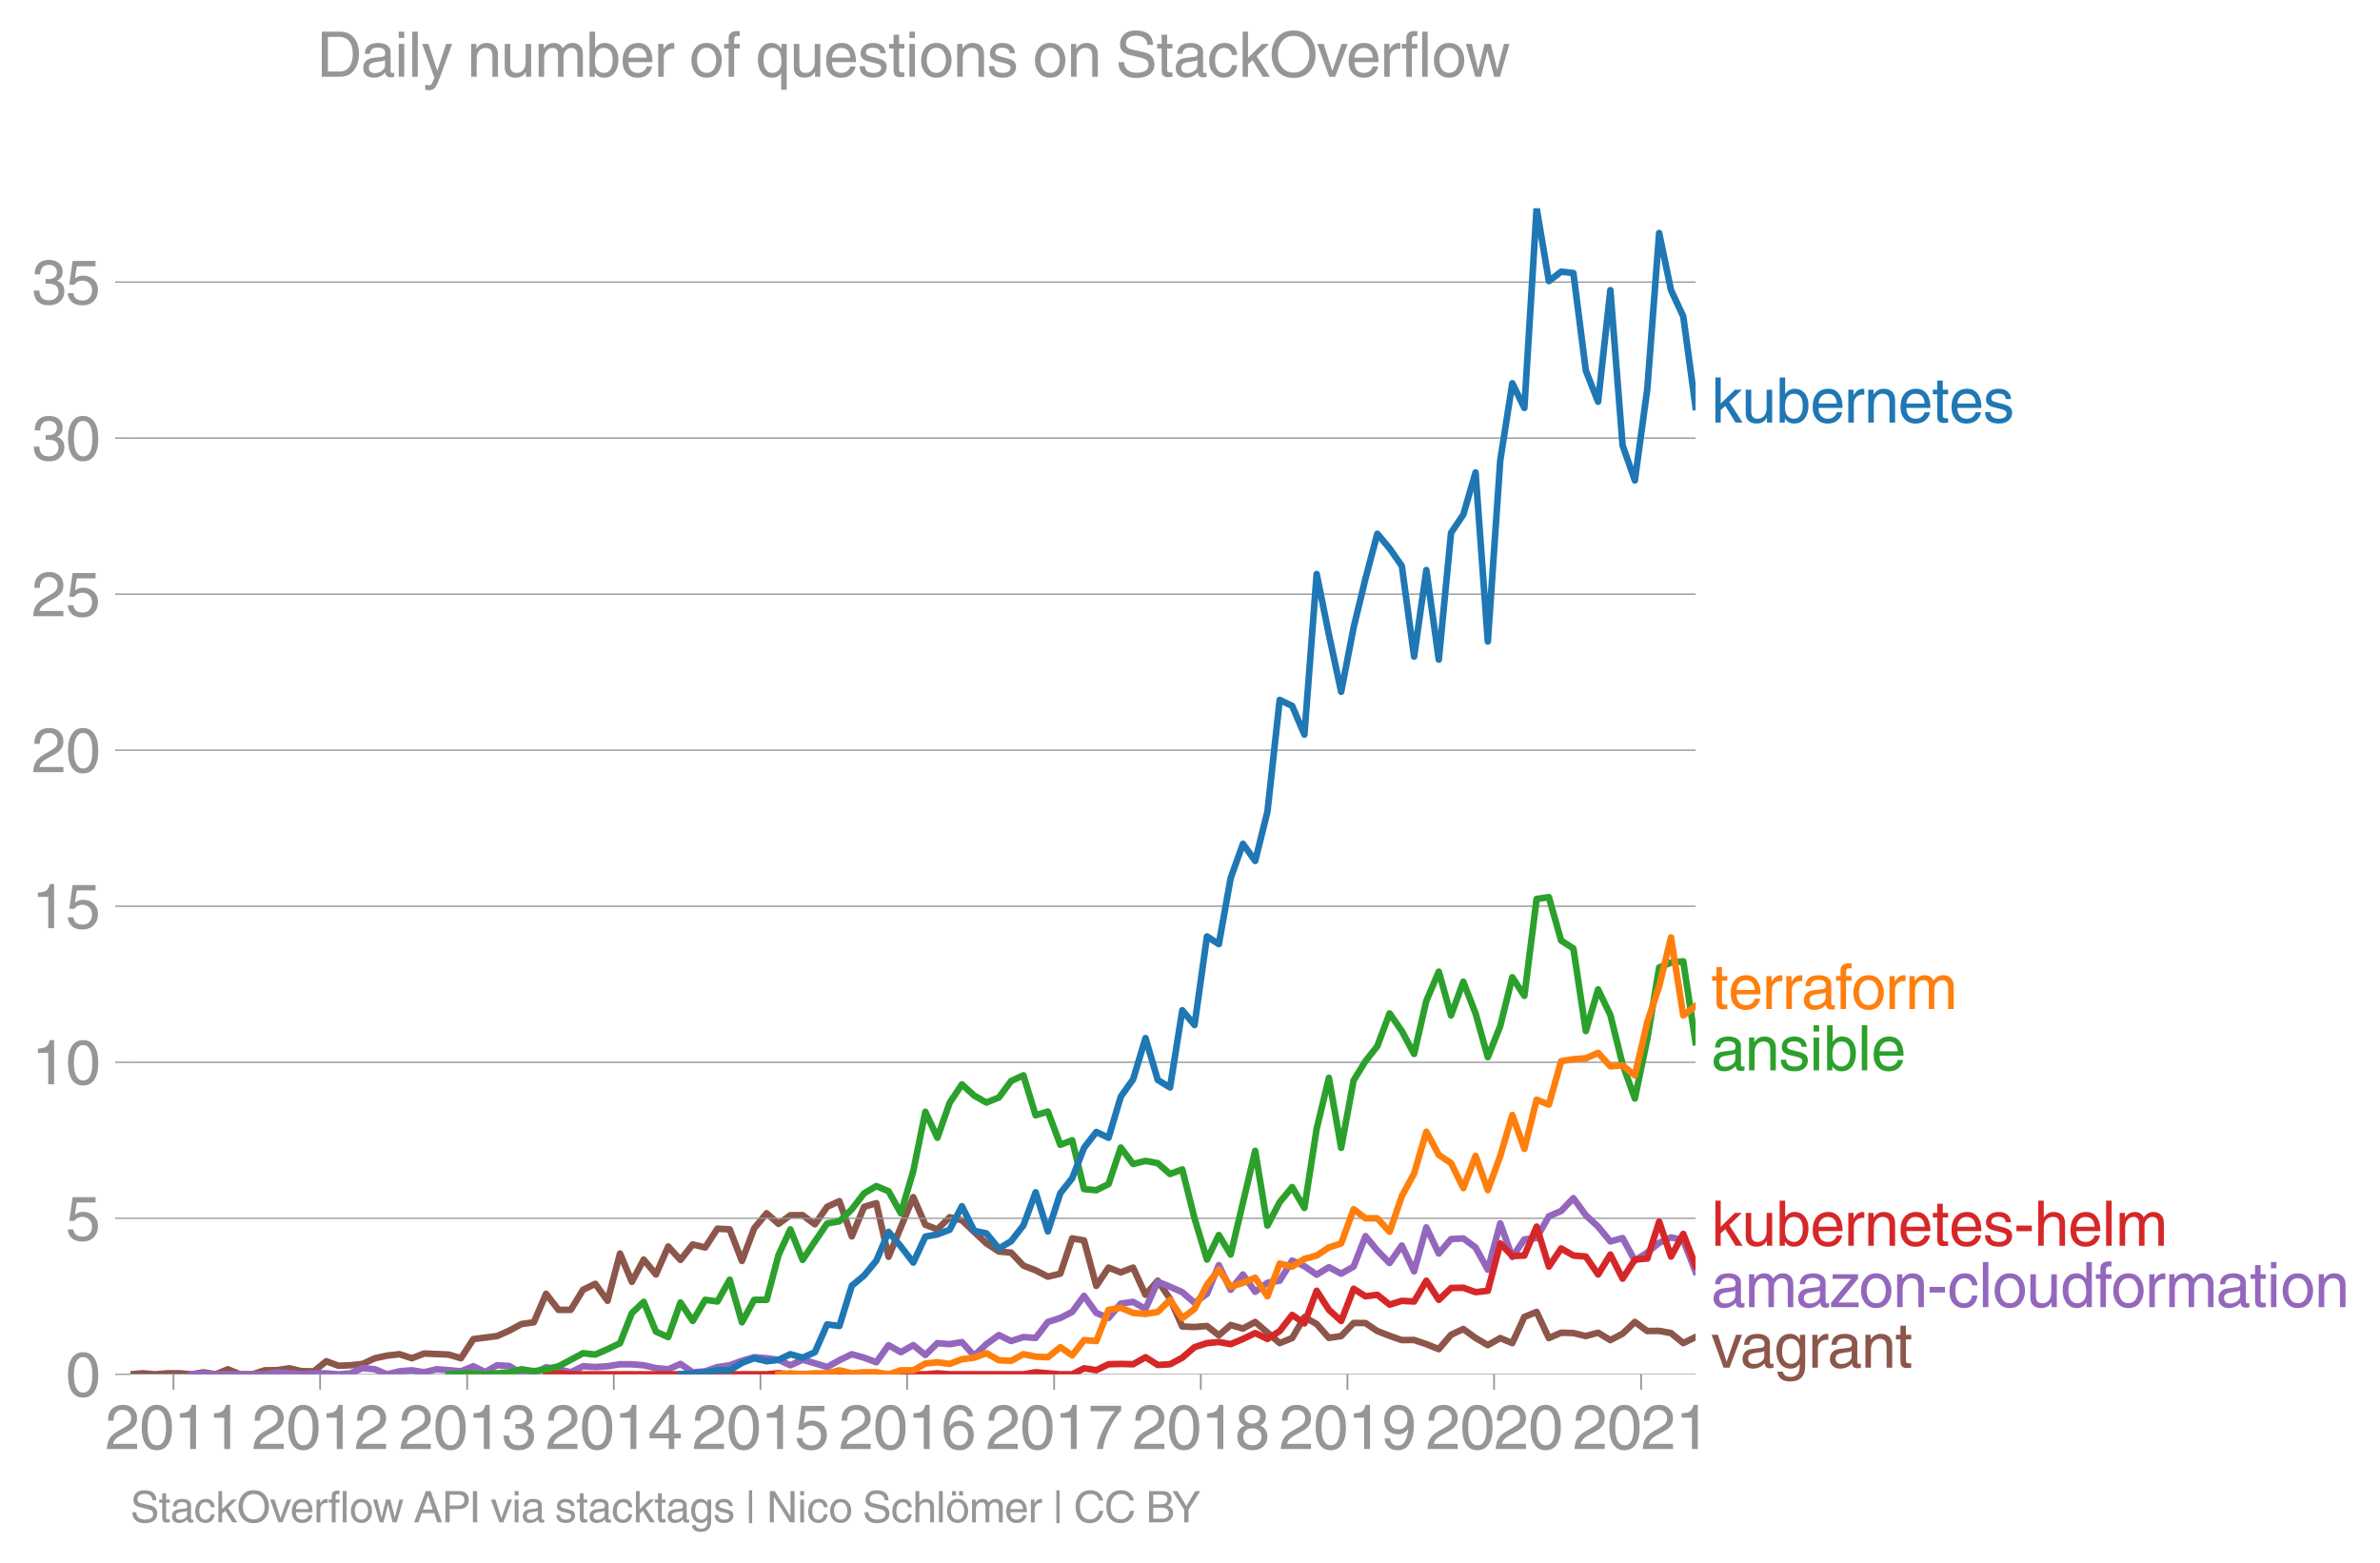 <svg height="475.651" viewBox="0 0 543.063 356.738" width="724.084" xmlns="http://www.w3.org/2000/svg" xmlns:xlink="http://www.w3.org/1999/xlink"><defs><style>*{stroke-linecap:butt;stroke-linejoin:round}</style></defs><g id="figure_1"><path d="M0 356.738h543.063V0H0z" style="fill:none" id="patch_1"/><g id="axes_1"><path d="M29.77 313.628h357.12V47.516H29.77z" style="fill:none" id="patch_2"/><path clip-path="url(#pbd8c4766f3)" d="m29.77 313.628 2.799-.23 2.794.23 2.796-.23H41l2.704.23 2.703-.46 2.798.46 2.796-1.148 2.796 1.148h2.796l2.842-.919 2.796-.03 2.798-.43 2.794.667 2.796.023 2.842-2.297 2.75 1.022 2.749-.103 2.798-.307 2.796-1.301 2.796-.598 2.796-.321 2.842.919 2.796-1.073 5.592.238 2.796.835 2.842-4.365 5.407-.69 2.798-1.24 2.796-1.516 2.796-.383 2.796-6.51 2.842 3.677 2.796-.016 2.798-4.58 2.795-1.355 2.796 3.883 2.842-10.797 2.704 6.457 2.703-5.079 2.798 3.4 2.796-6.387 2.796 3.064 2.796-3.523 2.842.69 2.796-4.29 2.798.154 2.794 7.206 2.796-7.436 2.842-3.446 2.704 2.42 2.703-1.96 2.798-.023 2.796 2.09 2.796-3.99 2.796-1.293 2.842 8.04 2.796-6.746 2.798-.835 2.794 12.23 5.638-13.608 2.75 6.297 2.749 1.054 2.798-2.764 2.796.697 5.592 5.283 2.842 1.838 2.796.253 2.798 2.963 2.794 1.072 2.797 1.455 2.841-.689 2.705-8.057 2.702.476 2.798 10.376 2.796-4.173 2.797 1.087 2.796-1.087 2.842 6.203 2.796-3.217 2.798 4.135 2.794 6.31 2.796.123 2.842-.23 2.704 2.125 2.703-2.355 2.798.812 2.796-1.5 5.592 4.824 2.842-1.149 2.796-4.786 2.798 1.57 2.794 3.178 2.796-.422 2.842-2.986 2.705.016 2.702 1.822 2.798 1.095 2.796.972 2.796-.023 2.796.942 2.842 1.149 2.796-3.277 2.798-1.318 2.795 2.03 2.796 1.646 2.842-1.608 2.75 1.149 2.748-5.973 2.798-1.149 2.796 5.973 2.796-1.225 2.796.076 2.842.69 2.796-.766 2.798 1.684 2.795-1.447 2.796-2.688 2.842 2.068 2.704-.041 2.703.5 2.798 2.298 2.796-1.379h0" style="fill:none;stroke:#8c564b;stroke-linecap:square;stroke-width:1.5" id="line2d_1"/><g id="matplotlib.axis_1"><g id="xtick_1"><g id="line2d_2"><defs><path d="M0 0v3.5" id="m8bb0e19459" style="stroke:#969696;stroke-width:.4"/></defs><use style="fill:#969696;stroke:#969696;stroke-width:.4" x="39.58" xlink:href="#m8bb0e19459" y="313.628"/></g><g style="fill:#969696" transform="matrix(.14 0 0 -.14 24.01 330.678)" id="text_1"><defs><path d="M281 2888q0 793 409 1202 410 410 1148 410 618 0 1012-375t394-969q0-462-227-780-226-317-667-557l-775-425q-684-375-775-863h2444V0H166q25 634 275 1056t781 728l806 469q322 185 469 383t147 545q0 344-241 578-240 235-650 235-453 0-678-299-225-298-231-807H281z" id="HelveticaWorld-Regular-32" transform="scale(.016)"/><path d="M2719 2188q0 903-239 1354-239 452-702 452-453 0-697-452-243-451-243-1354 0-875 240-1340 241-464 700-464 463 0 702 448 239 449 239 1356zm603 0q0-1107-400-1709-400-601-1144-601-772 0-1156 623-384 624-384 1687 0 1090 393 1701 394 611 1147 611 744 0 1144-608t400-1704z" id="HelveticaWorld-Regular-30" transform="scale(.016)"/><path d="M2297 0h-600v3194H647v447q550 18 818 176 269 158 391 683h441V0z" id="HelveticaWorld-Regular-31" transform="scale(.016)"/></defs><use xlink:href="#HelveticaWorld-Regular-32"/><use x="55.615" xlink:href="#HelveticaWorld-Regular-30"/><use x="111.23" xlink:href="#HelveticaWorld-Regular-31"/><use x="166.846" xlink:href="#HelveticaWorld-Regular-31"/></g></g><g id="xtick_2"><use style="fill:#969696;stroke:#969696;stroke-width:.4" x="73.041" xlink:href="#m8bb0e19459" y="313.628" id="line2d_3"/><g style="fill:#969696" transform="matrix(.14 0 0 -.14 57.47 330.678)" id="text_2"><use xlink:href="#HelveticaWorld-Regular-32"/><use x="55.615" xlink:href="#HelveticaWorld-Regular-30"/><use x="111.23" xlink:href="#HelveticaWorld-Regular-31"/><use x="166.846" xlink:href="#HelveticaWorld-Regular-32"/></g></g><g id="xtick_3"><use style="fill:#969696;stroke:#969696;stroke-width:.4" x="106.594" xlink:href="#m8bb0e19459" y="313.628" id="line2d_4"/><g style="fill:#969696" transform="matrix(.14 0 0 -.14 91.024 330.678)" id="text_3"><defs><path d="M1434 2559q141-12 294-12 397 0 626 183 230 183 230 554 0 300-214 505t-617 205q-447 0-655-263-207-262-220-703H325q0 703 369 1087 369 385 1084 385 635 0 1013-327 378-326 378-857 0-685-578-928v-13q750-256 750-1050 0-634-422-1041-422-406-1197-406-634 0-1044 333-409 333-459 1164h581q13-519 256-755 244-236 703-236 444 0 713 247t269 622q0 410-257 619-256 209-793 209-128 0-257-6v484z" id="HelveticaWorld-Regular-33" transform="scale(.016)"/></defs><use xlink:href="#HelveticaWorld-Regular-32"/><use x="55.615" xlink:href="#HelveticaWorld-Regular-30"/><use x="111.23" xlink:href="#HelveticaWorld-Regular-31"/><use x="166.846" xlink:href="#HelveticaWorld-Regular-33"/></g></g><g id="xtick_4"><use style="fill:#969696;stroke:#969696;stroke-width:.4" x="140.056" xlink:href="#m8bb0e19459" y="313.628" id="line2d_5"/><g style="fill:#969696" transform="matrix(.14 0 0 -.14 124.485 330.678)" id="text_4"><defs><path d="M678 1581h1447v2041h-12L678 1581zm2010-487V0h-563v1094H159v550l2063 2856h466V1581h659v-487h-659z" id="HelveticaWorld-Regular-34" transform="scale(.016)"/></defs><use xlink:href="#HelveticaWorld-Regular-32"/><use x="55.615" xlink:href="#HelveticaWorld-Regular-30"/><use x="111.23" xlink:href="#HelveticaWorld-Regular-31"/><use x="166.846" xlink:href="#HelveticaWorld-Regular-34"/></g></g><g id="xtick_5"><use style="fill:#969696;stroke:#969696;stroke-width:.4" x="173.517" xlink:href="#m8bb0e19459" y="313.628" id="line2d_6"/><g style="fill:#969696" transform="matrix(.14 0 0 -.14 157.946 330.678)" id="text_5"><defs><path d="M941 2619q372 281 872 281 606 0 1042-403t436-1038q0-690-421-1139-420-448-1179-448-660 0-1041 323-381 324-444 918h582q43-363 284-555t669-192q415 0 681 287 266 288 266 735 0 456-279 731-278 275-718 275-500 0-835-428l-484 25 337 2406h2332v-544H1131L941 2619z" id="HelveticaWorld-Regular-35" transform="scale(.016)"/></defs><use xlink:href="#HelveticaWorld-Regular-32"/><use x="55.615" xlink:href="#HelveticaWorld-Regular-30"/><use x="111.23" xlink:href="#HelveticaWorld-Regular-31"/><use x="166.846" xlink:href="#HelveticaWorld-Regular-35"/></g></g><g id="xtick_6"><use style="fill:#969696;stroke:#969696;stroke-width:.4" x="206.978" xlink:href="#m8bb0e19459" y="313.628" id="line2d_7"/><g style="fill:#969696" transform="matrix(.14 0 0 -.14 191.408 330.678)" id="text_6"><defs><path d="M903 1381q0-440 262-719 263-278 685-278 403 0 642 284 239 285 239 748 0 403-236 675t-670 272q-422 0-672-266t-250-716zm1766 1922q-63 344-255 517-192 174-520 174-519 0-791-507-272-506-278-1159l13-12q359 553 1068 553 566 0 988-375t422-1053q0-672-400-1118-400-445-1078-445-782 0-1188 556-406 557-406 1660 0 1062 415 1734 416 672 1247 672 538 0 910-321 372-320 403-876h-550z" id="HelveticaWorld-Regular-36" transform="scale(.016)"/></defs><use xlink:href="#HelveticaWorld-Regular-32"/><use x="55.615" xlink:href="#HelveticaWorld-Regular-30"/><use x="111.23" xlink:href="#HelveticaWorld-Regular-31"/><use x="166.846" xlink:href="#HelveticaWorld-Regular-36"/></g></g><g id="xtick_7"><use style="fill:#969696;stroke:#969696;stroke-width:.4" x="240.531" xlink:href="#m8bb0e19459" y="313.628" id="line2d_8"/><g style="fill:#969696" transform="matrix(.14 0 0 -.14 224.96 330.678)" id="text_7"><defs><path d="M238 4403h3109v-494q-641-653-1172-1766Q1644 1031 1497 0H878q94 850 622 1954 528 1105 1213 1899H238v550z" id="HelveticaWorld-Regular-37" transform="scale(.016)"/></defs><use xlink:href="#HelveticaWorld-Regular-32"/><use x="55.615" xlink:href="#HelveticaWorld-Regular-30"/><use x="111.23" xlink:href="#HelveticaWorld-Regular-31"/><use x="166.846" xlink:href="#HelveticaWorld-Regular-37"/></g></g><g id="xtick_8"><use style="fill:#969696;stroke:#969696;stroke-width:.4" x="273.993" xlink:href="#m8bb0e19459" y="313.628" id="line2d_9"/><g style="fill:#969696" transform="matrix(.14 0 0 -.14 258.422 330.678)" id="text_8"><defs><path d="M1766 2597q347 0 573 198 227 199 227 527 0 294-218 483-217 189-620 189-359 0-555-199-195-198-195-504 0-328 244-511t544-183zm6-484q-434 0-681-241t-247-591q0-403 250-650t712-247q410 0 655 247t245 657q0 350-245 587-245 238-689 238zm1378 1228q0-678-578-947 397-178 567-471 170-292 170-623 0-641-413-1032-412-390-1112-390-612 0-1076 336T244 1306q0 763 762 1082-609 243-609 875 0 531 361 884t1001 353q641 0 1016-333t375-826z" id="HelveticaWorld-Regular-38" transform="scale(.016)"/></defs><use xlink:href="#HelveticaWorld-Regular-32"/><use x="55.615" xlink:href="#HelveticaWorld-Regular-30"/><use x="111.23" xlink:href="#HelveticaWorld-Regular-31"/><use x="166.846" xlink:href="#HelveticaWorld-Regular-38"/></g></g><g id="xtick_9"><use style="fill:#969696;stroke:#969696;stroke-width:.4" x="307.454" xlink:href="#m8bb0e19459" y="313.628" id="line2d_10"/><g style="fill:#969696" transform="matrix(.14 0 0 -.14 291.884 330.678)" id="text_9"><defs><path d="M1766 2009q384 0 624 259 241 260 241 766 0 416-228 688t-681 272q-391 0-632-275-240-275-240-738 0-472 225-722t691-250zm-82-506q-640 0-1028 397-387 397-387 1056 0 666 390 1105 391 439 1057 439 775 0 1175-522t400-1565q0-1082-410-1809-409-726-1225-726-637 0-987 358t-350 845h565q25-337 220-536 196-198 540-198 487 0 737 434 250 435 344 1247l-12 13q-363-538-1029-538z" id="HelveticaWorld-Regular-39" transform="scale(.016)"/></defs><use xlink:href="#HelveticaWorld-Regular-32"/><use x="55.615" xlink:href="#HelveticaWorld-Regular-30"/><use x="111.23" xlink:href="#HelveticaWorld-Regular-31"/><use x="166.846" xlink:href="#HelveticaWorld-Regular-39"/></g></g><g id="xtick_10"><use style="fill:#969696;stroke:#969696;stroke-width:.4" x="340.916" xlink:href="#m8bb0e19459" y="313.628" id="line2d_11"/><g style="fill:#969696" transform="matrix(.14 0 0 -.14 325.345 330.678)" id="text_10"><use xlink:href="#HelveticaWorld-Regular-32"/><use x="55.615" xlink:href="#HelveticaWorld-Regular-30"/><use x="111.23" xlink:href="#HelveticaWorld-Regular-32"/><use x="166.846" xlink:href="#HelveticaWorld-Regular-30"/></g></g><g id="xtick_11"><use style="fill:#969696;stroke:#969696;stroke-width:.4" x="374.469" xlink:href="#m8bb0e19459" y="313.628" id="line2d_12"/><g style="fill:#969696" transform="matrix(.14 0 0 -.14 358.898 330.678)" id="text_11"><use xlink:href="#HelveticaWorld-Regular-32"/><use x="55.615" xlink:href="#HelveticaWorld-Regular-30"/><use x="111.23" xlink:href="#HelveticaWorld-Regular-32"/><use x="166.846" xlink:href="#HelveticaWorld-Regular-31"/></g></g></g><g id="matplotlib.axis_2"><g id="ytick_1"><path clip-path="url(#pbd8c4766f3)" d="M29.77 313.628h357.12" style="fill:none;stroke:#969696;stroke-linecap:square;stroke-width:.3" id="line2d_13"/><g id="line2d_14"><defs><path d="M0 0h-3.5" id="m2fa5430cd6" style="stroke:#969696;stroke-width:.3"/></defs><use style="fill:#969696;stroke:#969696;stroke-width:.3" x="29.771" xlink:href="#m2fa5430cd6" y="313.628"/></g><use xlink:href="#HelveticaWorld-Regular-30" style="fill:#969696" transform="matrix(.14 0 0 -.14 14.985 318.653)" id="text_12"/></g><g id="ytick_2"><path clip-path="url(#pbd8c4766f3)" d="M29.77 278.02h357.12" style="fill:none;stroke:#969696;stroke-linecap:square;stroke-width:.3" id="line2d_15"/><use style="fill:#969696;stroke:#969696;stroke-width:.3" x="29.771" xlink:href="#m2fa5430cd6" y="278.02" id="line2d_16"/><use xlink:href="#HelveticaWorld-Regular-35" style="fill:#969696" transform="matrix(.14 0 0 -.14 14.985 283.045)" id="text_13"/></g><g id="ytick_3"><path clip-path="url(#pbd8c4766f3)" d="M29.77 242.412h357.12" style="fill:none;stroke:#969696;stroke-linecap:square;stroke-width:.3" id="line2d_17"/><use style="fill:#969696;stroke:#969696;stroke-width:.3" x="29.771" xlink:href="#m2fa5430cd6" y="242.412" id="line2d_18"/><g style="fill:#969696" transform="matrix(.14 0 0 -.14 7.2 247.437)" id="text_14"><use xlink:href="#HelveticaWorld-Regular-31"/><use x="55.615" xlink:href="#HelveticaWorld-Regular-30"/></g></g><g id="ytick_4"><path clip-path="url(#pbd8c4766f3)" d="M29.77 206.804h357.12" style="fill:none;stroke:#969696;stroke-linecap:square;stroke-width:.3" id="line2d_19"/><use style="fill:#969696;stroke:#969696;stroke-width:.3" x="29.771" xlink:href="#m2fa5430cd6" y="206.804" id="line2d_20"/><g style="fill:#969696" transform="matrix(.14 0 0 -.14 7.2 211.828)" id="text_15"><use xlink:href="#HelveticaWorld-Regular-31"/><use x="55.615" xlink:href="#HelveticaWorld-Regular-35"/></g></g><g id="ytick_5"><path clip-path="url(#pbd8c4766f3)" d="M29.77 171.195h357.12" style="fill:none;stroke:#969696;stroke-linecap:square;stroke-width:.3" id="line2d_21"/><use style="fill:#969696;stroke:#969696;stroke-width:.3" x="29.771" xlink:href="#m2fa5430cd6" y="171.195" id="line2d_22"/><g style="fill:#969696" transform="matrix(.14 0 0 -.14 7.2 176.22)" id="text_16"><use xlink:href="#HelveticaWorld-Regular-32"/><use x="55.615" xlink:href="#HelveticaWorld-Regular-30"/></g></g><g id="ytick_6"><path clip-path="url(#pbd8c4766f3)" d="M29.77 135.587h357.12" style="fill:none;stroke:#969696;stroke-linecap:square;stroke-width:.3" id="line2d_23"/><use style="fill:#969696;stroke:#969696;stroke-width:.3" x="29.771" xlink:href="#m2fa5430cd6" y="135.587" id="line2d_24"/><g style="fill:#969696" transform="matrix(.14 0 0 -.14 7.2 140.612)" id="text_17"><use xlink:href="#HelveticaWorld-Regular-32"/><use x="55.615" xlink:href="#HelveticaWorld-Regular-35"/></g></g><g id="ytick_7"><path clip-path="url(#pbd8c4766f3)" d="M29.77 99.979h357.12" style="fill:none;stroke:#969696;stroke-linecap:square;stroke-width:.3" id="line2d_25"/><use style="fill:#969696;stroke:#969696;stroke-width:.3" x="29.771" xlink:href="#m2fa5430cd6" y="99.979" id="line2d_26"/><g style="fill:#969696" transform="matrix(.14 0 0 -.14 7.2 105.004)" id="text_18"><use xlink:href="#HelveticaWorld-Regular-33"/><use x="55.615" xlink:href="#HelveticaWorld-Regular-30"/></g></g><g id="ytick_8"><path clip-path="url(#pbd8c4766f3)" d="M29.77 64.37h357.12" style="fill:none;stroke:#969696;stroke-linecap:square;stroke-width:.3" id="line2d_27"/><use style="fill:#969696;stroke:#969696;stroke-width:.3" x="29.771" xlink:href="#m2fa5430cd6" y="64.371" id="line2d_28"/><g style="fill:#969696" transform="matrix(.14 0 0 -.14 7.2 69.395)" id="text_19"><use xlink:href="#HelveticaWorld-Regular-33"/><use x="55.615" xlink:href="#HelveticaWorld-Regular-35"/></g></g></g><path clip-path="url(#pbd8c4766f3)" d="m43.705 313.628 2.703-.23 2.798.23h11.23l2.796-.475 2.798.246 2.794.23 2.796-.23h2.842l2.75.23 2.749-.23 2.798-1.195 2.796.276 2.796 1.148 2.796-.689 2.842-.23 2.796.444 2.798-.673 2.794.199 2.796.26 2.842-1.149 2.705 1.33 2.702-1.56 2.798.17 2.796 1.669 2.796-.008 2.796-1.37 2.842.459 2.796.673 2.798-1.363 2.795.177 2.796-.177 2.842-.46 2.704.01 2.703.22 2.798.644 2.796.276 2.796-1.226 2.796 1.915 2.842-.23 2.796-.972 2.798-.406 2.794-1.019 2.796-.82 2.842.23 2.704.37 2.703 1.239 2.798-1.256 2.796.796 2.796.866 2.796-1.555 2.842-1.378 2.796.796 2.798 1.041 2.794-3.89 2.796 1.593 2.842-1.608 2.75 2.242 2.749-2.701 2.798.237 2.796-.467 2.796 3.078 2.796-2.619 2.842-2.067 2.796 1.363 2.798-.904 2.794.192 2.797-3.638 2.841-.919 2.705-1.378 2.702-3.676 2.798 3.913 2.796 1.141 2.797-3.277 2.796-.398 2.842 1.608 2.796-6.195 2.798 1.14 2.794 1.234 2.796 2.442 2.842-2.067 2.704-6.547 2.703 5.628 2.798-3.492 2.796 3.951 2.796-2.052 2.796-.475 2.842-4.594 2.796 1.27 2.798 1.946 2.794-1.708 2.796 1.478 2.842-1.608 2.705-6.957 2.702 3.281 2.798 2.857 2.796-4.005 2.796 5.904 2.796-10.04 2.842 5.974 2.796-3.293 2.798-.153 2.795 2.052 2.796 5.07 2.842-10.568 2.75 7.692 2.748-4.017 2.798-.314 2.796-4.97 2.796-1.202 2.796-2.933 2.842 3.906 2.796 2.588 2.798 3.385 2.795-.774 2.796 5.139 2.842-1.838 2.704-2.215 2.703-1.231 2.798.62 2.796 7.19" style="fill:none;stroke:#9467bd;stroke-linecap:square;stroke-width:1.5" id="line2d_29"/><path clip-path="url(#pbd8c4766f3)" d="m124.608 313.628 2.842-.23 2.796.23H174.938l2.704-.254 2.703.254h30.804l2.749-.23 2.798.23H233.52l2.794-.475 2.797.246 2.841.23h2.705l2.702-1.38 2.798.43 2.796-1.348 2.797-.077 2.796.077 2.842-1.608 2.796 1.769 2.798-.161 2.794-1.501 2.796-2.404 2.842-.92 2.704-.254 2.703.484 2.798-1.179 2.796-1.348 2.796 1.348 2.796-1.807 2.842-3.676 2.796 1.922 2.798-7.435 2.794 4.35 2.796 2.542 2.842-7.352 2.705 1.723 2.702-.344 2.798 2.243 2.796-.865 2.796.153 2.796-4.748 2.842 4.365 2.796-2.703 2.798-.054 2.795 1.004 2.796-.314 2.842-10.798 2.75 2.852 2.748-.095 2.798-6.6 2.796 9.127 2.796-4.143 2.796 1.616 2.842.23 2.796 4.089 2.798-4.549 2.795 5.499 2.796-4.35 2.842-.23 2.704-8.426 2.703 7.967 2.798-5.17 2.796 7.237" style="fill:none;stroke:#d62728;stroke-linecap:square;stroke-width:1.5" id="line2d_30"/><g style="fill:#1f77b4" transform="matrix(.14 0 0 -.14 390.462 96.433)" id="text_20"><defs><path d="M3200 0h-722L1434 1691l-468-422V0H422v4594h544V1931l1440 1416h716L1844 2100 3200 0z" id="HelveticaWorld-Regular-6b" transform="scale(.016)"/><path d="M391 3347h562V1125q0-369 167-552 168-182 480-182 434 0 678 307 244 308 244 805v1844h562V0h-531v488l-12 12Q2222-97 1478-97q-481 0-784 262-303 263-303 776v2406z" id="HelveticaWorld-Regular-75" transform="scale(.016)"/><path d="M2778 1684q0 672-238 963-237 291-677 291-447-7-676-349-228-342-228-989 0-659 275-934t641-275q416 0 659 342 244 342 244 951zM422 0v4594h562V2925h13q359 519 969 519 625 0 1009-464t384-1208q0-838-388-1354Q2584-97 1888-97q-613 0-922 513h-13V0H422z" id="HelveticaWorld-Regular-62" transform="scale(.016)"/><path d="M2719 1941q-44 543-288 770-243 227-647 227-409 0-661-288-251-287-267-709h1863zm537-891q-93-519-509-859-366-288-963-294-703 6-1116 461-412 455-412 1223 0 882 425 1372 425 491 1182 491 678 0 1059-507 381-506 381-1446H856q0-525 244-813 244-287 731-287 344 0 591 207 247 208 272 452h562z" id="HelveticaWorld-Regular-65" transform="scale(.016)"/><path d="M984 0H422v3347h531v-556h13q365 653 940 653 91 0 147-19v-584h-209q-378 0-619-257-241-256-241-637V0z" id="HelveticaWorld-Regular-72" transform="scale(.016)"/><path d="M3150 0h-566v2059q0 475-166 677-165 202-549 202-378 0-632-288-253-287-253-825V0H422v3347h531v-472h13q397 569 1012 569 569 0 870-302 302-301 302-864V0z" id="HelveticaWorld-Regular-6e" transform="scale(.016)"/><path d="M1100 2881V703q0-128 70-195 71-67 252-67h216V0q-307-44-422-44-353 0-516 169-162 169-162 547v2209H84v466h454v934h562v-934h538v-466h-538z" id="HelveticaWorld-Regular-74" transform="scale(.016)"/><path d="M2309 2394q-12 300-214 431-201 131-579 131-275 0-471-122-195-121-195-350 0-181 115-267 116-86 501-183l556-140q506-128 723-327 218-198 218-554 0-494-361-802T1638-97Q934-97 573 195q-360 293-367 880h544q13-347 230-516 217-168 651-168 353 0 561 140 208 141 208 391 0 178-135 284-134 107-531 197l-653 160q-397 100-586 298t-189 514q0 494 353 781 354 288 922 288 607 0 930-296 323-295 342-754h-544z" id="HelveticaWorld-Regular-73" transform="scale(.016)"/></defs><use xlink:href="#HelveticaWorld-Regular-6b"/><use x="50" xlink:href="#HelveticaWorld-Regular-75"/><use x="104.785" xlink:href="#HelveticaWorld-Regular-62"/><use x="161.279" xlink:href="#HelveticaWorld-Regular-65"/><use x="216.699" xlink:href="#HelveticaWorld-Regular-72"/><use x="249.268" xlink:href="#HelveticaWorld-Regular-6e"/><use x="304.443" xlink:href="#HelveticaWorld-Regular-65"/><use x="359.863" xlink:href="#HelveticaWorld-Regular-74"/><use x="387.549" xlink:href="#HelveticaWorld-Regular-65"/><use x="442.969" xlink:href="#HelveticaWorld-Regular-73"/></g><g style="fill:#ff7f0e" transform="matrix(.14 0 0 -.14 390.462 230.258)" id="text_21"><defs><path d="M2456 1709q-62-65-245-106-183-40-683-106-369-44-542-182-173-137-173-362 0-275 146-428 147-153 469-153 403 0 715 229 313 230 313 558v550zM397 2328q19 566 367 841 349 275 1014 275 531 0 890-241 360-240 360-694V581q0-197 178-197 72 0 185 25V0q-153-63-319-63-288 0-429 123-140 124-146 387Q2016-97 1288-97q-475 0-763 269-287 269-287 700 0 441 250 712 250 272 728 329l993 121q269 41 269 397 0 263-195 403-195 141-592 141-353 0-543-156-189-156-226-491H397z" id="HelveticaWorld-Regular-61" transform="scale(.016)"/><path d="M1100 2881V0H538v2881H78v466h460v575q0 378 229 557 230 180 642 180 141 0 254-12v-506q-100 12-229 12-187 0-261-92-73-92-73-298v-416h563v-466h-563z" id="HelveticaWorld-Regular-66" transform="scale(.016)"/><path d="M813 1678q0-559 253-920t718-361q482 0 732 378t250 903q0 531-250 901-250 371-732 371-446 0-709-349-262-348-262-923zm-575 0q0 747 415 1256 416 510 1131 510 732 0 1144-516 413-515 413-1250 0-737-410-1256Q2522-97 1784-97q-709 0-1128 503-418 503-418 1272z" id="HelveticaWorld-Regular-6f" transform="scale(.016)"/><path d="M422 3347h531v-472h13q378 569 1012 569 628 0 891-544 240 294 465 419t557 125q434 0 735-285 302-284 302-843V0h-562v2163q0 390-147 582-147 193-475 193-331 0-560-269-228-269-228-628V0h-562v2316q0 290-135 456-134 166-390 166-403 0-644-300t-241-813V0H422v3347z" id="HelveticaWorld-Regular-6d" transform="scale(.016)"/></defs><use xlink:href="#HelveticaWorld-Regular-74"/><use x="27.686" xlink:href="#HelveticaWorld-Regular-65"/><use x="83.105" xlink:href="#HelveticaWorld-Regular-72"/><use x="115.674" xlink:href="#HelveticaWorld-Regular-72"/><use x="147.242" xlink:href="#HelveticaWorld-Regular-61"/><use x="202.174" xlink:href="#HelveticaWorld-Regular-66"/><use x="227.859" xlink:href="#HelveticaWorld-Regular-6f"/><use x="283.768" xlink:href="#HelveticaWorld-Regular-72"/><use x="316.336" xlink:href="#HelveticaWorld-Regular-6d"/></g><g style="fill:#2ca02c" transform="matrix(.14 0 0 -.14 390.462 244.258)" id="text_22"><defs><path d="M422 3956v638h562v-638H422zM984 0H422v3347h562V0z" id="HelveticaWorld-Regular-69" transform="scale(.016)"/><path d="M984 0H422v4594h562V0z" id="HelveticaWorld-Regular-6c" transform="scale(.016)"/></defs><use xlink:href="#HelveticaWorld-Regular-61"/><use x="54.932" xlink:href="#HelveticaWorld-Regular-6e"/><use x="110.107" xlink:href="#HelveticaWorld-Regular-73"/><use x="160.107" xlink:href="#HelveticaWorld-Regular-69"/><use x="182.129" xlink:href="#HelveticaWorld-Regular-62"/><use x="238.623" xlink:href="#HelveticaWorld-Regular-6c"/><use x="260.645" xlink:href="#HelveticaWorld-Regular-65"/></g><g style="fill:#d62728" transform="matrix(.14 0 0 -.14 390.462 284.29)" id="text_23"><defs><path d="M1850 1484H281v575h1569v-575z" id="HelveticaWorld-Regular-2d" transform="scale(.016)"/><path d="M3150 0h-566v2188q0 403-156 576-156 174-509 174-435 0-685-282-250-281-250-831V0H422v4594h562V2900h13q384 544 981 544 550 0 861-288 311-287 311-878V0z" id="HelveticaWorld-Regular-68" transform="scale(.016)"/></defs><use xlink:href="#HelveticaWorld-Regular-6b"/><use x="50" xlink:href="#HelveticaWorld-Regular-75"/><use x="104.785" xlink:href="#HelveticaWorld-Regular-62"/><use x="161.279" xlink:href="#HelveticaWorld-Regular-65"/><use x="216.699" xlink:href="#HelveticaWorld-Regular-72"/><use x="249.268" xlink:href="#HelveticaWorld-Regular-6e"/><use x="304.443" xlink:href="#HelveticaWorld-Regular-65"/><use x="359.863" xlink:href="#HelveticaWorld-Regular-74"/><use x="387.549" xlink:href="#HelveticaWorld-Regular-65"/><use x="442.969" xlink:href="#HelveticaWorld-Regular-73"/><use x="492.969" xlink:href="#HelveticaWorld-Regular-2d"/><use x="526.27" xlink:href="#HelveticaWorld-Regular-68"/><use x="581.445" xlink:href="#HelveticaWorld-Regular-65"/><use x="636.865" xlink:href="#HelveticaWorld-Regular-6c"/><use x="658.887" xlink:href="#HelveticaWorld-Regular-6d"/></g><g style="fill:#9467bd" transform="matrix(.14 0 0 -.14 390.462 298.29)" id="text_24"><defs><path d="M903 469h2060V0H153v441l2025 2440H316v466h2584v-459L903 469z" id="HelveticaWorld-Regular-7a" transform="scale(.016)"/><path d="M2534 2222q-121 716-793 716-416 0-669-333t-253-927q0-647 234-967 235-320 681-320 300 0 519 220t281 573h544q-84-621-439-951T1722-97q-659 0-1081 451-422 452-422 1227 0 850 422 1356 422 507 1184 507 556 0 886-333t367-889h-544z" id="HelveticaWorld-Regular-63" transform="scale(.016)"/><path d="M838 1684q0-621 246-957 247-336 657-336 390 0 652 287 263 288 263 838 0 706-224 1064-223 358-679 358-434 0-675-285-240-284-240-969zM3225 0h-531v459h-13Q2363-97 1716-97q-697 0-1079 531-381 532-381 1338 0 744 378 1208 379 464 1016 464 628 0 1000-569l13 38v1681h562V0z" id="HelveticaWorld-Regular-64" transform="scale(.016)"/></defs><use xlink:href="#HelveticaWorld-Regular-61"/><use x="54.932" xlink:href="#HelveticaWorld-Regular-6d"/><use x="137.939" xlink:href="#HelveticaWorld-Regular-61"/><use x="192.871" xlink:href="#HelveticaWorld-Regular-7a"/><use x="240.34" xlink:href="#HelveticaWorld-Regular-6f"/><use x="296.248" xlink:href="#HelveticaWorld-Regular-6e"/><use x="351.424" xlink:href="#HelveticaWorld-Regular-2d"/><use x="384.725" xlink:href="#HelveticaWorld-Regular-63"/><use x="435.994" xlink:href="#HelveticaWorld-Regular-6c"/><use x="458.016" xlink:href="#HelveticaWorld-Regular-6f"/><use x="513.924" xlink:href="#HelveticaWorld-Regular-75"/><use x="568.709" xlink:href="#HelveticaWorld-Regular-64"/><use x="625.691" xlink:href="#HelveticaWorld-Regular-66"/><use x="651.377" xlink:href="#HelveticaWorld-Regular-6f"/><use x="707.285" xlink:href="#HelveticaWorld-Regular-72"/><use x="739.854" xlink:href="#HelveticaWorld-Regular-6d"/><use x="822.861" xlink:href="#HelveticaWorld-Regular-61"/><use x="877.793" xlink:href="#HelveticaWorld-Regular-74"/><use x="905.479" xlink:href="#HelveticaWorld-Regular-69"/><use x="927.5" xlink:href="#HelveticaWorld-Regular-6f"/><use x="983.408" xlink:href="#HelveticaWorld-Regular-6e"/></g><g style="fill:#8c564b" transform="matrix(.14 0 0 -.14 390.462 312.106)" id="text_25"><defs><path d="M2522 3347h616L1863 0h-604L38 3347h653l872-2725h12l947 2725z" id="HelveticaWorld-Regular-76" transform="scale(.016)"/><path d="M831 1684q0-615 244-954t659-339q404 0 660 293 256 294 256 832 0 706-224 1064-223 358-679 358-459 0-688-305-228-305-228-949zM3188 191q0-807-388-1203-387-397-1169-397-562 0-895 259T353-409h563q43-244 226-388t530-144q472 0 712 254 241 253 241 821v238h-12Q2297-97 1722-97q-716 0-1094 528T250 1772q0 744 381 1208 382 464 1013 464 634 0 1000-569h12v472h532V191z" id="HelveticaWorld-Regular-67" transform="scale(.016)"/></defs><use xlink:href="#HelveticaWorld-Regular-76"/><use x="47.234" xlink:href="#HelveticaWorld-Regular-61"/><use x="102.166" xlink:href="#HelveticaWorld-Regular-67"/><use x="158.074" xlink:href="#HelveticaWorld-Regular-72"/><use x="189.643" xlink:href="#HelveticaWorld-Regular-61"/><use x="244.574" xlink:href="#HelveticaWorld-Regular-6e"/><use x="299.75" xlink:href="#HelveticaWorld-Regular-74"/></g><g style="fill:#969696" transform="matrix(.097 0 0 -.097 29.77 347.399)" id="text_26"><defs><path d="M3225 3250q-19 438-327 686-307 248-810 248-507 0-779-208-271-207-271-598 0-209 118-359 119-150 425-222l1313-300q531-116 787-440 257-323 257-788 0-681-500-1036T2138-122q-610 0-962 156-351 157-623 497-272 341-272 953h582q0-512 340-794 341-281 928-281 569 0 886 202t317 573q0 338-189 505t-739 295l-990 232q-494 112-738 392t-244 689q0 619 417 1019 418 400 1165 400 843 0 1301-352 458-351 492-1114h-584z" id="HelveticaWorld-Regular-53" transform="scale(.016)"/><path d="M4091 2297q0 806-427 1337-426 532-1173 532-738 0-1169-532-431-531-431-1337 0-831 437-1350 438-519 1163-519 709 0 1154 506 446 507 446 1363zm637 0q0-1028-594-1724-593-695-1643-695-1057 0-1649 695-592 696-592 1724 0 1031 592 1725t1649 694q1081 0 1659-707 578-706 578-1712z" id="HelveticaWorld-Regular-4f" transform="scale(.016)"/><path d="M1638 0h-575L97 3347h606l641-2631h12l647 2631h635l653-2631h12l678 2631h557L3572 0h-591l-678 2591h-12L1638 0z" id="HelveticaWorld-Regular-77" transform="scale(.016)"/><path d="m2816 1888-678 2021h-13l-737-2021h1428zm-1619-550L716 0H78l1728 4594h703L4172 0h-678l-453 1338H1197z" id="HelveticaWorld-Regular-41" transform="scale(.016)"/><path d="M1141 2472h1234q466 0 700 204 234 205 234 621 0 372-225 569t-684 197H1141V2472zm0-2472H519v4594h2065q616 0 991-358t375-933q0-597-363-980-362-382-1003-382H1141V0z" id="HelveticaWorld-Regular-50" transform="scale(.016)"/><path d="M1141 0H519v4594h622V0z" id="HelveticaWorld-Regular-49" transform="scale(.016)"/><path d="M603 4716h466V-122H603v4838z" id="HelveticaWorld-Regular-7c" transform="scale(.016)"/><path d="M3559 4594h600V0h-690L1125 3713h-12V0H519v4594h728L3547 884h12v3710z" id="HelveticaWorld-Regular-4e" transform="scale(.016)"/><path d="M813 1678q0-559 253-920t718-361q482 0 732 378t250 903q0 531-250 901-250 371-732 371-446 0-709-349-262-348-262-923zm-575 0q0 747 415 1256 416 510 1131 510 732 0 1144-516 413-515 413-1250 0-737-410-1256Q2522-97 1784-97q-709 0-1128 503-418 503-418 1272zm2351 2266h-575v650h575v-650zm-1038 0H976v650h575v-650z" id="HelveticaWorld-Regular-f6" transform="scale(.016)"/><path d="M3713 3213q-104 468-434 710-329 243-854 243-678 0-1091-493-412-492-412-1329 0-969 390-1443 391-473 1132-473 487 0 838 323 352 324 474 940h603q-121-885-671-1349T2350-122q-941 0-1505 647T281 2322q0 1109 589 1751 589 643 1555 643 800 0 1297-413 497-412 591-1090h-600z" id="HelveticaWorld-Regular-43" transform="scale(.016)"/><path d="M519 4594h2015q594 0 947-322t353-834q0-310-155-565-154-254-460-395 428-162 629-431 202-269 202-691 0-593-428-975Q3194 0 2491 0H519v4594zm612-4063h1325q488 0 731 226 244 227 244 612 0 390-272 582-271 193-803 193H1131V531zm0 2119h1128q494 0 724 179 230 180 230 562 0 328-218 500-217 172-729 172H1131V2650z" id="HelveticaWorld-Regular-42" transform="scale(.016)"/><path d="M2388 0h-622v1850L31 4594h725l1319-2206 1316 2206h731L2388 1850V0z" id="HelveticaWorld-Regular-59" transform="scale(.016)"/></defs><use xlink:href="#HelveticaWorld-Regular-53"/><use x="66.211" xlink:href="#HelveticaWorld-Regular-74"/><use x="93.896" xlink:href="#HelveticaWorld-Regular-61"/><use x="148.828" xlink:href="#HelveticaWorld-Regular-63"/><use x="200.098" xlink:href="#HelveticaWorld-Regular-6b"/><use x="250.098" xlink:href="#HelveticaWorld-Regular-4f"/><use x="327.881" xlink:href="#HelveticaWorld-Regular-76"/><use x="375.49" xlink:href="#HelveticaWorld-Regular-65"/><use x="430.91" xlink:href="#HelveticaWorld-Regular-72"/><use x="464.979" xlink:href="#HelveticaWorld-Regular-66"/><use x="492.664" xlink:href="#HelveticaWorld-Regular-6c"/><use x="514.686" xlink:href="#HelveticaWorld-Regular-6f"/><use x="569.094" xlink:href="#HelveticaWorld-Regular-77"/><use x="641.506" xlink:href="#HelveticaWorld-Regular-20"/><use x="665.92" xlink:href="#HelveticaWorld-Regular-41"/><use x="732.619" xlink:href="#HelveticaWorld-Regular-50"/><use x="797.268" xlink:href="#HelveticaWorld-Regular-49"/><use x="823.049" xlink:href="#HelveticaWorld-Regular-20"/><use x="847.463" xlink:href="#HelveticaWorld-Regular-76"/><use x="897.072" xlink:href="#HelveticaWorld-Regular-69"/><use x="919.094" xlink:href="#HelveticaWorld-Regular-61"/><use x="974.025" xlink:href="#HelveticaWorld-Regular-20"/><use x="998.439" xlink:href="#HelveticaWorld-Regular-73"/><use x="1048.439" xlink:href="#HelveticaWorld-Regular-74"/><use x="1076.125" xlink:href="#HelveticaWorld-Regular-61"/><use x="1131.057" xlink:href="#HelveticaWorld-Regular-63"/><use x="1182.326" xlink:href="#HelveticaWorld-Regular-6b"/><use x="1232.326" xlink:href="#HelveticaWorld-Regular-74"/><use x="1260.012" xlink:href="#HelveticaWorld-Regular-61"/><use x="1314.943" xlink:href="#HelveticaWorld-Regular-67"/><use x="1370.852" xlink:href="#HelveticaWorld-Regular-73"/><use x="1420.852" xlink:href="#HelveticaWorld-Regular-20"/><use x="1445.266" xlink:href="#HelveticaWorld-Regular-7c"/><use x="1471.242" xlink:href="#HelveticaWorld-Regular-20"/><use x="1495.656" xlink:href="#HelveticaWorld-Regular-4e"/><use x="1568.752" xlink:href="#HelveticaWorld-Regular-69"/><use x="1590.773" xlink:href="#HelveticaWorld-Regular-63"/><use x="1642.043" xlink:href="#HelveticaWorld-Regular-6f"/><use x="1697.951" xlink:href="#HelveticaWorld-Regular-20"/><use x="1722.365" xlink:href="#HelveticaWorld-Regular-53"/><use x="1788.576" xlink:href="#HelveticaWorld-Regular-63"/><use x="1839.846" xlink:href="#HelveticaWorld-Regular-68"/><use x="1895.021" xlink:href="#HelveticaWorld-Regular-6c"/><use x="1917.043" xlink:href="#HelveticaWorld-Regular-f6"/><use x="1972.951" xlink:href="#HelveticaWorld-Regular-6d"/><use x="2055.959" xlink:href="#HelveticaWorld-Regular-65"/><use x="2111.379" xlink:href="#HelveticaWorld-Regular-72"/><use x="2143.947" xlink:href="#HelveticaWorld-Regular-20"/><use x="2168.361" xlink:href="#HelveticaWorld-Regular-7c"/><use x="2194.338" xlink:href="#HelveticaWorld-Regular-20"/><use x="2218.752" xlink:href="#HelveticaWorld-Regular-43"/><use x="2291.066" xlink:href="#HelveticaWorld-Regular-43"/><use x="2363.381" xlink:href="#HelveticaWorld-Regular-20"/><use x="2387.795" xlink:href="#HelveticaWorld-Regular-42"/><use x="2450.607" xlink:href="#HelveticaWorld-Regular-59"/></g><g style="fill:#969696" transform="matrix(.14 0 0 -.14 72.264 17.516)" id="text_27"><defs><path d="M1141 531h1203q625 0 978 480t353 1311q0 822-356 1278t-1028 463H1141V531zM519 4594h1862q903 0 1414-621 511-620 511-1610 0-1063-511-1713T2356 0H519v4594z" id="HelveticaWorld-Regular-44" transform="scale(.016)"/><path d="M2497 3347h612L1913 63q-32-88-63-166-272-725-469-995-197-271-637-271-231 0-378 50v513q159-57 350-57 206 0 301 130 96 130 283 636L56 3347h635l897-2725h12l897 2725z" id="HelveticaWorld-Regular-79" transform="scale(.016)"/><path d="M2656 1516q0 712-224 1067-223 355-679 355-440 0-678-288-237-287-237-966 0-603 240-948 241-345 663-345 372 0 643 281 272 281 272 844zm538-2841h-563V353h-12Q2297-97 1728-97q-703 0-1088 522-384 522-384 1347 0 731 378 1201 379 471 1016 471 634 0 1000-569h13v472h531v-4672z" id="HelveticaWorld-Regular-71" transform="scale(.016)"/></defs><use xlink:href="#HelveticaWorld-Regular-44"/><use x="72.021" xlink:href="#HelveticaWorld-Regular-61"/><use x="126.953" xlink:href="#HelveticaWorld-Regular-69"/><use x="148.975" xlink:href="#HelveticaWorld-Regular-6c"/><use x="170.996" xlink:href="#HelveticaWorld-Regular-79"/><use x="220.605" xlink:href="#HelveticaWorld-Regular-20"/><use x="245.02" xlink:href="#HelveticaWorld-Regular-6e"/><use x="300.195" xlink:href="#HelveticaWorld-Regular-75"/><use x="354.98" xlink:href="#HelveticaWorld-Regular-6d"/><use x="437.988" xlink:href="#HelveticaWorld-Regular-62"/><use x="494.482" xlink:href="#HelveticaWorld-Regular-65"/><use x="549.902" xlink:href="#HelveticaWorld-Regular-72"/><use x="582.471" xlink:href="#HelveticaWorld-Regular-20"/><use x="606.885" xlink:href="#HelveticaWorld-Regular-6f"/><use x="662.793" xlink:href="#HelveticaWorld-Regular-66"/><use x="690.479" xlink:href="#HelveticaWorld-Regular-20"/><use x="714.893" xlink:href="#HelveticaWorld-Regular-71"/><use x="771.387" xlink:href="#HelveticaWorld-Regular-75"/><use x="826.172" xlink:href="#HelveticaWorld-Regular-65"/><use x="881.592" xlink:href="#HelveticaWorld-Regular-73"/><use x="931.592" xlink:href="#HelveticaWorld-Regular-74"/><use x="959.277" xlink:href="#HelveticaWorld-Regular-69"/><use x="981.299" xlink:href="#HelveticaWorld-Regular-6f"/><use x="1037.207" xlink:href="#HelveticaWorld-Regular-6e"/><use x="1092.383" xlink:href="#HelveticaWorld-Regular-73"/><use x="1142.383" xlink:href="#HelveticaWorld-Regular-20"/><use x="1166.797" xlink:href="#HelveticaWorld-Regular-6f"/><use x="1222.705" xlink:href="#HelveticaWorld-Regular-6e"/><use x="1277.881" xlink:href="#HelveticaWorld-Regular-20"/><use x="1302.295" xlink:href="#HelveticaWorld-Regular-53"/><use x="1368.506" xlink:href="#HelveticaWorld-Regular-74"/><use x="1396.191" xlink:href="#HelveticaWorld-Regular-61"/><use x="1451.123" xlink:href="#HelveticaWorld-Regular-63"/><use x="1502.393" xlink:href="#HelveticaWorld-Regular-6b"/><use x="1552.393" xlink:href="#HelveticaWorld-Regular-4f"/><use x="1630.176" xlink:href="#HelveticaWorld-Regular-76"/><use x="1677.785" xlink:href="#HelveticaWorld-Regular-65"/><use x="1733.205" xlink:href="#HelveticaWorld-Regular-72"/><use x="1767.273" xlink:href="#HelveticaWorld-Regular-66"/><use x="1794.959" xlink:href="#HelveticaWorld-Regular-6c"/><use x="1816.98" xlink:href="#HelveticaWorld-Regular-6f"/><use x="1871.389" xlink:href="#HelveticaWorld-Regular-77"/></g><path clip-path="url(#pbd8c4766f3)" d="m102.377 313.628 2.796-.23h2.842l2.705.23 2.702-.23 2.798-.245 2.796-.673 2.796.436 2.796-.436 2.842-.69 2.796-1.485 2.798-1.501 2.795.314 2.796-1.233 2.842-1.378 2.704-6.868 2.703-2.551 2.798 6.807 2.796 1.233 2.796-7.88 2.796 4.205 2.842-4.825 2.796.383 2.798-4.977 2.794 9.725 2.796-5.13h2.842l2.704-10.216 2.703-5.866 2.798 6.969 2.796-4.212 2.796-4.097 2.796-.498 2.842-2.757 2.796-3.63 2.798-1.653 2.794 1.179 2.796 5.023 2.842-9.648 2.75-13.515 2.749 5.934 2.798-7.972 2.796-4.204 2.796 2.542 2.796 1.593 2.842-1.149 2.796-3.767 2.798-1.287 2.794 9.12 2.797-.85 2.841 7.582 2.705-1.034 2.702 11.142 2.798.253 2.796-1.402 2.797-8.331 2.796 3.737 2.842-.69 2.796.513 2.798 2.474 2.794-1.05 2.796 11.158 2.842 9.419 2.704-5.604 2.703 4.455 2.798-11.83 2.796-11.832 2.796 17.054 2.796-5.338 2.842-3.446 2.796 4.748 2.798-18.072 2.794-11.601 2.796 15.966 2.842-15.392 2.705-4.39 2.702-3.42 2.798-7.482 2.796 4.035 2.796 5.223 2.796-12.115 2.842-6.662 2.796 9.993 2.798-7.696 2.795 7.222 2.796 10.008 2.842-7.121 2.75-11.13 2.748 4.238 2.798-22.108 2.796-.406 2.796 9.901 2.796 1.815 2.842 18.838 2.796-9.495 2.798 5.82 2.795 11.272 2.796 7.795 2.842-13.554 2.704-16.335 2.703-1.124 2.798-.284 2.796 18.432" style="fill:none;stroke:#2ca02c;stroke-linecap:square;stroke-width:1.5" id="line2d_31"/><path clip-path="url(#pbd8c4766f3)" d="m177.642 313.628 2.703-.23 2.798.23 2.796-.23 2.796-.007 2.796-.682 2.842.69 2.796-.246 2.798.016 2.794.46 2.796-.92h2.842l2.75-1.536 2.749-.302 2.798.383 2.796-1.072 2.796-.352 2.796-1.026 2.842 1.608 2.796.13 2.798-1.508 2.794.559 2.797.13 2.841-2.297 2.705 1.878 2.702-3.487 2.798.215 2.796-7.106 2.797-.49 2.796 1.179 2.842.23 2.796-.46 2.798-2.757 2.794 4.181 2.796-2.113 2.842-5.514 2.704-3.462 2.703 3.922 2.798-.904 2.796-1.164 2.796 4.25 2.796-7.466 2.842.69 2.796-1.77 2.798-.758 2.794-1.853 2.796-.904 2.842-7.81 2.705 2.067h2.702l2.798 3.086 2.796-8.14 2.796-5.154 2.796-9.549 2.842 5.284 2.796 1.891 2.798 5.69 2.795-7.351 2.796 7.81 2.842-7.81 2.75-9.332 2.748 7.724 2.798-11.211 2.796 1.103 2.796-9.887 2.796-.451 2.842-.23 2.796-1.218 2.798 3.056 2.795-.207 2.796 2.274 2.842-12.175 2.704-8.107 2.703-11.19 2.798 17.803 2.796-2.182" style="fill:none;stroke:#ff7f0e;stroke-linecap:square;stroke-width:1.5" id="line2d_32"/><path clip-path="url(#pbd8c4766f3)" d="m155.274 313.628 2.796-.23 2.842-.23 2.796-.49 2.798.031 2.794-1.692 2.796-1.064 2.842.689 2.704-.32 2.703-1.288 2.798.796 2.796-1.256 2.796-6.34 2.796.367 2.842-9.189 2.796-2.336 2.798-3.407 2.794-6.563 2.796 3.346 2.842 3.676 2.75-5.933 2.749-.5 2.798-1.064 2.796-5.368 2.796 5.606 2.796.597 2.842 3.446 2.796-1.67 2.798-3.614 2.794-7.543 2.797 8.922 2.841-8.73 2.705-3.413 2.702-6.925 2.798-3.622 2.796 1.325 2.797-9.396 2.796-3.929 2.842-9.419 2.796 9.55 2.798 1.707 2.794-17.613 2.796 3.37 2.842-20.216 2.704 1.755 2.703-15.08 2.798-7.81 2.796 3.905 2.796-11.265 2.796-25.492 2.842 1.378 2.796 6.548 2.798-36.642 2.794 13.852 2.796 13.026 2.842-14.703 2.705-11.142 2.702-10.223 2.798 3.34 2.796 4.012 2.796 20.675 2.796-19.756 2.842 20.446 2.796-28.939 2.798-4.142 2.795-9.626 2.796 38.572 2.842-41.352 2.75-17.578 2.748 5.632 2.798-45.57 2.796 16.624 2.796-2.144 2.796.306 2.842 22.284 2.796 7.083 2.798-25.461 2.795 35.432 2.796 7.987 2.842-20.906 2.704-35.542 2.703 13.029 2.798 5.996 2.796 20.652" style="fill:none;stroke:#1f77b4;stroke-linecap:square;stroke-width:1.5" id="line2d_33"/></g></g><defs><clipPath id="pbd8c4766f3"><path d="M29.771 47.516h357.12v266.112H29.771z"/></clipPath></defs></svg>
